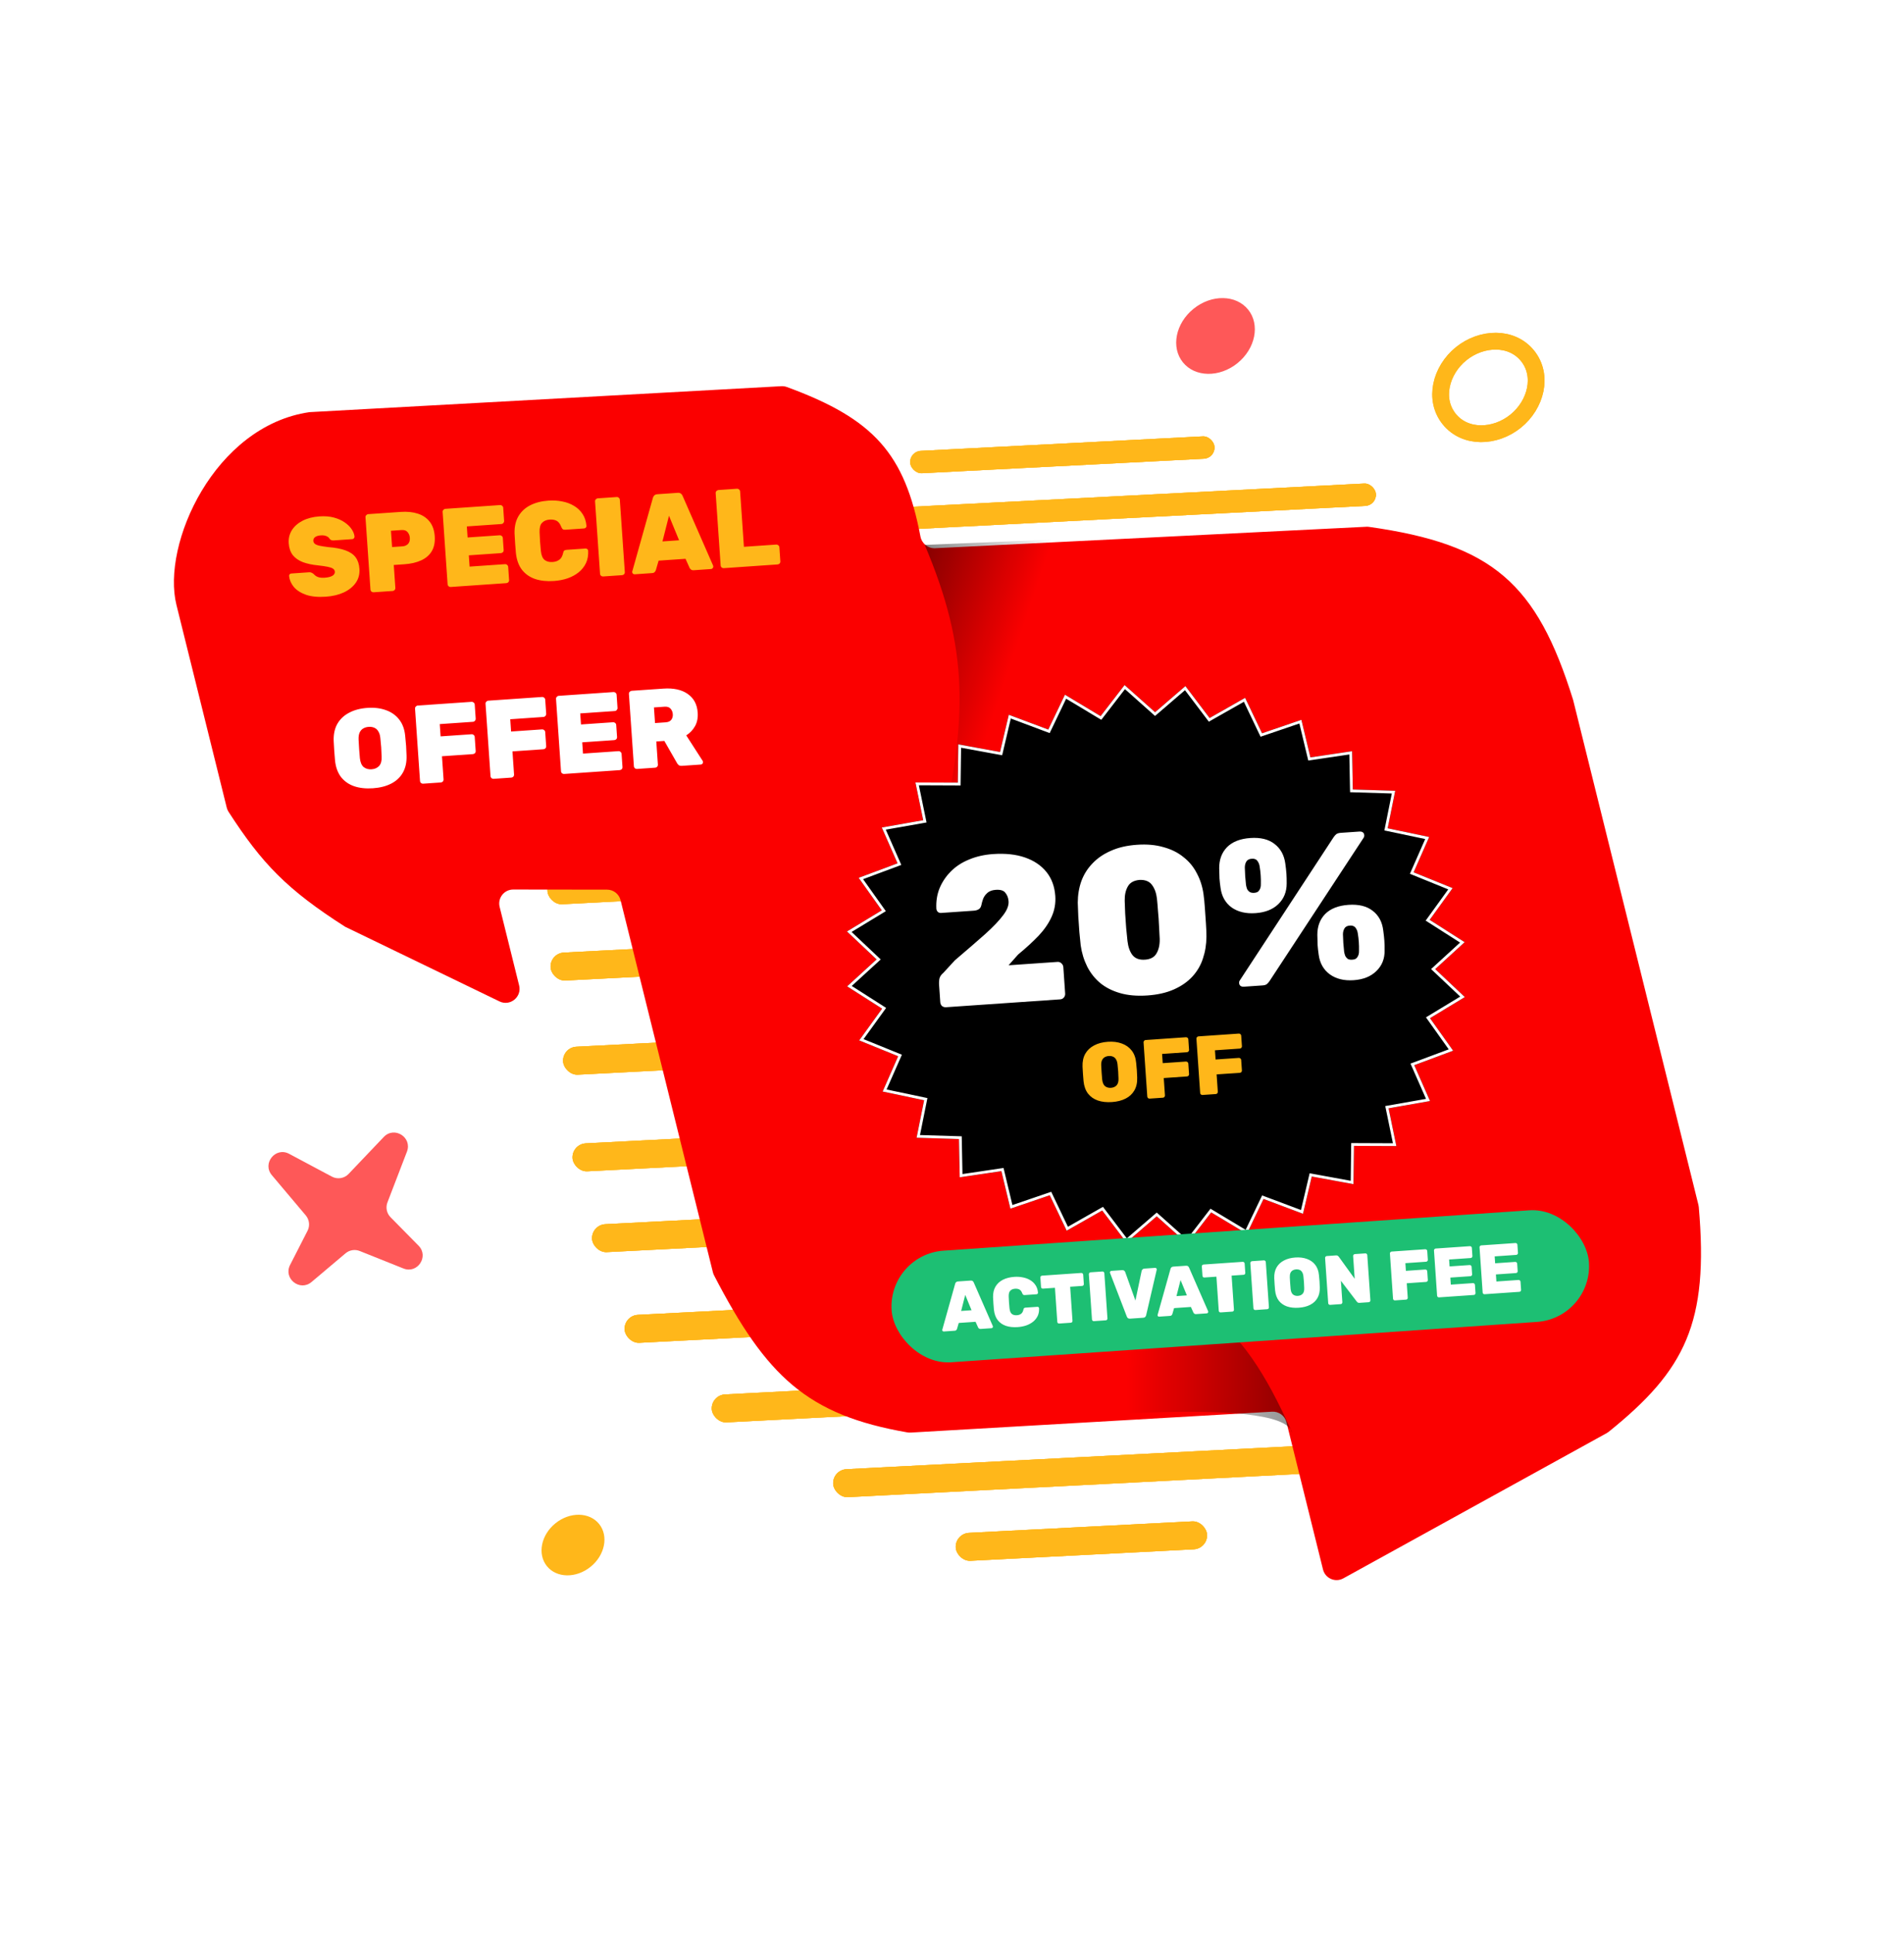 <svg width="681" height="691" viewBox="0 0 681 691" fill="none" xmlns="http://www.w3.org/2000/svg">
<rect x="325.334" y="161.4" width="109" height="8" rx="4" transform="rotate(-2.94 325.334 161.4)" fill="#FFB71A"/>
<rect x="325.334" y="161.4" width="109" height="8" rx="4" transform="rotate(-2.94 325.334 161.4)" fill="#FFB71A"/>
<rect x="325.334" y="161.4" width="109" height="8" rx="4" transform="rotate(-2.94 325.334 161.4)" fill="#FFB71A"/>
<rect x="195.547" y="313.549" width="109" height="10" rx="5" transform="rotate(-2.94 195.547 313.549)" fill="#FFB71A"/>
<rect x="195.547" y="313.549" width="109" height="10" rx="5" transform="rotate(-2.94 195.547 313.549)" fill="#FFB71A"/>
<rect x="195.547" y="313.549" width="109" height="10" rx="5" transform="rotate(-2.94 195.547 313.549)" fill="#FFB71A"/>
<rect x="201.146" y="374.481" width="109" height="10" rx="5" transform="rotate(-2.94 201.146 374.481)" fill="#FFB71A"/>
<rect x="201.146" y="374.481" width="109" height="10" rx="5" transform="rotate(-2.94 201.146 374.481)" fill="#FFB71A"/>
<rect x="201.146" y="374.481" width="109" height="10" rx="5" transform="rotate(-2.94 201.146 374.481)" fill="#FFB71A"/>
<rect x="204.518" y="409.03" width="109" height="10" rx="5" transform="rotate(-2.94 204.518 409.03)" fill="#FFB71A"/>
<rect x="204.518" y="409.03" width="109" height="10" rx="5" transform="rotate(-2.94 204.518 409.03)" fill="#FFB71A"/>
<rect x="204.518" y="409.03" width="109" height="10" rx="5" transform="rotate(-2.94 204.518 409.03)" fill="#FFB71A"/>
<rect x="211.506" y="437.929" width="109" height="10" rx="5" transform="rotate(-2.94 211.506 437.929)" fill="#FFB71A"/>
<rect x="211.506" y="437.929" width="109" height="10" rx="5" transform="rotate(-2.94 211.506 437.929)" fill="#FFB71A"/>
<rect x="211.506" y="437.929" width="109" height="10" rx="5" transform="rotate(-2.94 211.506 437.929)" fill="#FFB71A"/>
<rect x="223.15" y="470.339" width="109" height="10" rx="5" transform="rotate(-2.94 223.15 470.339)" fill="#FFB71A"/>
<rect x="223.15" y="470.339" width="109" height="10" rx="5" transform="rotate(-2.94 223.15 470.339)" fill="#FFB71A"/>
<rect x="223.15" y="470.339" width="109" height="10" rx="5" transform="rotate(-2.94 223.15 470.339)" fill="#FFB71A"/>
<rect x="254.321" y="498.789" width="109" height="10" rx="5" transform="rotate(-2.94 254.321 498.789)" fill="#FFB71A"/>
<rect x="254.321" y="498.789" width="109" height="10" rx="5" transform="rotate(-2.94 254.321 498.789)" fill="#FFB71A"/>
<rect x="254.321" y="498.789" width="109" height="10" rx="5" transform="rotate(-2.94 254.321 498.789)" fill="#FFB71A"/>
<rect x="341.584" y="548.277" width="90" height="10" rx="5" transform="rotate(-2.94 341.584 548.277)" fill="#FFB71A"/>
<rect x="341.584" y="548.277" width="90" height="10" rx="5" transform="rotate(-2.94 341.584 548.277)" fill="#FFB71A"/>
<rect x="341.584" y="548.277" width="90" height="10" rx="5" transform="rotate(-2.94 341.584 548.277)" fill="#FFB71A"/>
<rect x="297.741" y="525.522" width="180" height="10" rx="5" transform="rotate(-2.94 297.741 525.522)" fill="#FFB71A"/>
<rect x="297.741" y="525.522" width="180" height="10" rx="5" transform="rotate(-2.94 297.741 525.522)" fill="#FFB71A"/>
<rect x="297.741" y="525.522" width="180" height="10" rx="5" transform="rotate(-2.94 297.741 525.522)" fill="#FFB71A"/>
<rect x="196.675" y="340.82" width="109" height="10" rx="5" transform="rotate(-2.94 196.675 340.82)" fill="#FFB71A"/>
<rect x="196.675" y="340.82" width="109" height="10" rx="5" transform="rotate(-2.94 196.675 340.82)" fill="#FFB71A"/>
<rect x="196.675" y="340.82" width="109" height="10" rx="5" transform="rotate(-2.94 196.675 340.82)" fill="#FFB71A"/>
<rect x="317.151" y="181.649" width="175" height="8" rx="4" transform="rotate(-2.94 317.151 181.649)" fill="#FFB71A"/>
<rect x="317.151" y="181.649" width="175" height="8" rx="4" transform="rotate(-2.94 317.151 181.649)" fill="#FFB71A"/>
<rect x="317.151" y="181.649" width="175" height="8" rx="4" transform="rotate(-2.94 317.151 181.649)" fill="#FFB71A"/>
<path d="M97.234 420.142C93.686 415.933 98.551 409.917 103.409 412.506L118.709 420.663C120.691 421.72 123.134 421.325 124.682 419.699L137.265 406.482C141.035 402.522 147.515 406.62 145.554 411.723L138.578 429.878C137.874 431.709 138.306 433.784 139.684 435.181L149.707 445.349C153.509 449.206 149.319 455.512 144.29 453.501L128.673 447.258C126.958 446.572 125.006 446.887 123.594 448.078L111.426 458.337C107.254 461.854 101.267 457.097 103.751 452.238L109.994 440.029C110.911 438.236 110.663 436.069 109.365 434.529L97.234 420.142Z" fill="#FE5858"/>
<path d="M460.134 508.492L473.197 561.116C473.988 564.304 477.586 565.876 480.463 564.29L574.674 512.362C574.926 512.223 575.17 512.059 575.394 511.879C602.751 489.842 611.221 472.991 607.603 431.553C607.58 431.296 607.537 431.034 607.475 430.784L562.669 250.276C549.644 208.44 533.806 194.59 489.659 188.369C489.349 188.325 489.027 188.31 488.714 188.326L334.453 195.994C331.916 196.12 329.695 194.31 329.218 191.815C323.57 162.264 312.729 149.834 281.444 138.369C280.814 138.138 280.13 138.036 279.46 138.073L110.682 147.349C76.693 152.286 57.714 194.527 63.113 216.278L81.108 288.774C81.24 289.305 81.454 289.788 81.751 290.248C93.688 308.73 102.617 318.023 123.465 331.342L178.647 358.022C182.461 359.866 186.697 356.428 185.676 352.316L178.704 324.226C177.92 321.07 180.31 318.018 183.562 318.021L217.118 318.06C219.413 318.063 221.412 319.628 221.965 321.856L254.983 454.875C255.077 455.254 255.219 455.627 255.398 455.973C274.185 492.202 288.737 505.906 324.555 512.11C324.927 512.174 325.313 512.196 325.689 512.175L454.993 504.705C457.395 504.566 459.555 506.157 460.134 508.492Z" fill="#FB0000"/>
<path d="M336.137 300.429C346.095 256.635 346.607 232.2 330.75 194.814L471.81 188.969L336.137 300.429Z" fill="url(#paint0_linear_205_51)"/>
<path d="M461.596 510.963C461.783 511.381 461.97 511.801 462.157 512.222C462.058 511.779 461.869 511.36 461.596 510.963C444.274 472.34 424.53 451.136 378.943 468.463L350.029 475.64L358.27 508.84C358.27 508.84 452.878 498.312 461.596 510.963Z" fill="url(#paint1_linear_205_51)" fill-opacity="0.5"/>
<path d="M116.534 213.33C113.741 213.523 111.386 213.297 109.471 212.654C107.58 211.983 106.126 211.054 105.109 209.867C104.116 208.653 103.545 207.342 103.395 205.936C103.378 205.696 103.444 205.491 103.593 205.321C103.742 205.15 103.936 205.057 104.175 205.04L110.52 204.603C110.892 204.577 111.19 204.624 111.412 204.742C111.632 204.834 111.869 204.978 112.123 205.174C112.383 205.45 112.681 205.711 113.019 205.955C113.355 206.172 113.781 206.343 114.297 206.468C114.812 206.566 115.402 206.592 116.067 206.547C117.29 206.462 118.224 206.238 118.867 205.873C119.508 205.481 119.809 204.992 119.768 204.407C119.737 203.955 119.525 203.595 119.133 203.328C118.767 203.059 118.15 202.835 117.282 202.654C116.414 202.473 115.24 202.3 113.758 202.135C111.686 201.93 109.882 201.546 108.346 200.984C106.809 200.395 105.602 199.556 104.725 198.467C103.873 197.349 103.388 195.939 103.271 194.237C103.151 192.508 103.525 190.945 104.391 189.549C105.284 188.151 106.569 187.02 108.247 186.156C109.952 185.29 111.961 184.777 114.276 184.618C116.191 184.486 117.898 184.622 119.396 185.027C120.92 185.43 122.217 186.009 123.284 186.764C124.35 187.492 125.181 188.304 125.778 189.198C126.374 190.093 126.714 190.965 126.8 191.814C126.816 192.054 126.738 192.273 126.564 192.472C126.416 192.643 126.235 192.735 126.022 192.75L119.358 193.209C119.039 193.231 118.756 193.197 118.509 193.107C118.289 193.015 118.077 192.856 117.875 192.629C117.716 192.266 117.36 191.956 116.808 191.701C116.256 191.445 115.568 191.345 114.743 191.402C113.838 191.464 113.158 191.671 112.701 192.024C112.242 192.349 112.033 192.805 112.073 193.39C112.101 193.789 112.271 194.125 112.584 194.397C112.896 194.67 113.433 194.9 114.195 195.088C114.954 195.25 116.008 195.418 117.357 195.592C119.91 195.79 121.982 196.182 123.572 196.768C125.19 197.351 126.396 198.177 127.191 199.245C127.986 200.313 128.442 201.685 128.557 203.361C128.687 205.25 128.254 206.91 127.256 208.342C126.259 209.774 124.828 210.928 122.964 211.805C121.125 212.653 118.981 213.162 116.534 213.33ZM133.613 211.753C133.347 211.771 133.102 211.695 132.876 211.523C132.648 211.325 132.525 211.08 132.504 210.787L130.723 184.928C130.703 184.636 130.793 184.389 130.993 184.188C131.191 183.961 131.423 183.838 131.689 183.819L143.342 183.017C145.656 182.857 147.689 183.065 149.439 183.639C151.216 184.212 152.632 185.17 153.687 186.514C154.741 187.858 155.342 189.594 155.489 191.723C155.635 193.851 155.277 195.64 154.415 197.089C153.551 198.512 152.276 199.602 150.591 200.36C148.932 201.115 146.945 201.573 144.631 201.732L140.84 201.993L141.403 210.174C141.423 210.467 141.334 210.727 141.136 210.954C140.963 211.153 140.73 211.263 140.437 211.283L133.613 211.753ZM140.238 195.58L143.989 195.321C144.76 195.268 145.397 194.997 145.897 194.508C146.423 193.991 146.652 193.24 146.584 192.256C146.533 191.511 146.273 190.847 145.806 190.265C145.338 189.682 144.598 189.425 143.588 189.495L139.836 189.753L140.238 195.58ZM161.204 209.853C160.938 209.871 160.692 209.794 160.467 209.623C160.239 209.425 160.115 209.179 160.095 208.887L158.314 183.028C158.294 182.735 158.384 182.488 158.584 182.288C158.782 182.06 159.014 181.937 159.28 181.919L178.834 180.572C179.127 180.552 179.387 180.641 179.614 180.839C179.84 181.011 179.963 181.243 179.983 181.535L180.307 186.244C180.325 186.51 180.236 186.757 180.037 186.984C179.839 187.212 179.594 187.336 179.301 187.356L166.97 188.205L167.243 192.156L178.695 191.367C178.988 191.347 179.248 191.436 179.476 191.634C179.701 191.806 179.824 192.038 179.844 192.33L180.141 196.64C180.161 196.933 180.072 197.193 179.874 197.42C179.674 197.621 179.428 197.732 179.135 197.752L167.682 198.541L167.96 202.571L180.61 201.7C180.903 201.68 181.163 201.769 181.39 201.967C181.618 202.165 181.741 202.411 181.762 202.703L182.083 207.372C182.103 207.665 182.014 207.925 181.816 208.152C181.616 208.353 181.37 208.464 181.077 208.484L161.204 209.853ZM198.122 207.711C195.595 207.885 193.36 207.651 191.418 207.01C189.474 206.342 187.902 205.247 186.701 203.726C185.527 202.203 184.802 200.222 184.527 197.781C184.426 196.693 184.332 195.523 184.246 194.273C184.16 193.022 184.09 191.824 184.038 190.678C183.98 188.277 184.441 186.24 185.422 184.569C186.427 182.869 187.847 181.555 189.681 180.627C191.541 179.697 193.695 179.147 196.143 178.979C197.899 178.858 199.549 178.958 201.095 179.279C202.666 179.572 204.079 180.103 205.335 180.872C206.589 181.614 207.605 182.586 208.382 183.789C209.158 184.965 209.616 186.377 209.757 188.025C209.773 188.264 209.694 188.47 209.519 188.643C209.37 188.813 209.176 188.907 208.936 188.923L202.192 189.388C201.793 189.415 201.495 189.356 201.298 189.209C201.101 189.062 200.922 188.794 200.761 188.404C200.337 187.284 199.778 186.547 199.086 186.194C198.393 185.84 197.568 185.697 196.61 185.763C195.44 185.843 194.53 186.227 193.883 186.913C193.233 187.572 192.936 188.689 192.991 190.262C193.061 192.449 193.215 194.684 193.453 196.966C193.614 198.532 194.062 199.611 194.798 200.201C195.532 200.766 196.484 201.007 197.655 200.927C198.612 200.861 199.409 200.592 200.045 200.121C200.707 199.647 201.16 198.854 201.405 197.742C201.482 197.309 201.609 197.019 201.786 196.873C201.988 196.699 202.288 196.598 202.687 196.571L209.431 196.106C209.671 196.09 209.876 196.156 210.046 196.304C210.243 196.451 210.35 196.644 210.367 196.884C210.454 198.535 210.195 200.01 209.589 201.308C208.982 202.579 208.109 203.682 206.97 204.615C205.83 205.523 204.503 206.242 202.989 206.774C201.5 207.278 199.878 207.59 198.122 207.711ZM215.724 206.097C215.458 206.116 215.212 206.039 214.986 205.868C214.759 205.669 214.635 205.424 214.615 205.131L212.833 179.273C212.813 178.98 212.903 178.733 213.103 178.532C213.301 178.305 213.533 178.182 213.8 178.164L220.583 177.696C220.876 177.676 221.123 177.766 221.324 177.966C221.549 178.138 221.672 178.37 221.692 178.662L223.474 204.521C223.494 204.814 223.405 205.074 223.207 205.301C223.033 205.5 222.8 205.61 222.507 205.63L215.724 206.097ZM227.045 205.318C226.805 205.334 226.587 205.269 226.39 205.122C226.217 204.947 226.123 204.74 226.106 204.5C226.099 204.394 226.119 204.299 226.167 204.215L233.506 178.049C233.566 177.751 233.72 177.46 233.967 177.175C234.242 176.889 234.618 176.73 235.097 176.697L242.4 176.194C242.905 176.159 243.3 176.265 243.585 176.513C243.869 176.761 244.061 177.028 244.161 177.315L255.059 202.225C255.091 202.303 255.11 202.396 255.118 202.502C255.134 202.741 255.056 202.961 254.882 203.16C254.734 203.33 254.54 203.424 254.3 203.44L248.155 203.864C247.703 203.895 247.363 203.811 247.135 203.613C246.908 203.415 246.748 203.225 246.655 203.045L245.187 199.778L235.57 200.44L234.564 203.878C234.497 204.069 234.364 204.279 234.166 204.506C233.994 204.732 233.669 204.861 233.19 204.894L227.045 205.318ZM236.941 193.57L242.887 193.16L239.276 184.388L236.941 193.57ZM258.864 203.126C258.597 203.144 258.352 203.068 258.126 202.896C257.899 202.698 257.775 202.453 257.755 202.16L255.973 176.301C255.953 176.009 256.043 175.762 256.243 175.561C256.441 175.333 256.673 175.211 256.939 175.192L263.564 174.736C263.856 174.716 264.116 174.805 264.344 175.003C264.57 175.175 264.693 175.407 264.713 175.699L266.076 195.492L277.609 194.698C277.901 194.678 278.161 194.767 278.389 194.965C278.615 195.137 278.737 195.369 278.758 195.661L279.104 200.689C279.124 200.982 279.035 201.242 278.837 201.47C278.637 201.67 278.391 201.781 278.098 201.801L258.864 203.126Z" fill="#FFB71A"/>
<g filter="url(#filter0_dd_205_51)">
<path d="M423.985 237.298L432.63 248.708L445.337 241.497L451.386 254.16L465.464 249.356L468.683 262.786L483.591 260.574L483.857 274.254L499.021 274.718L496.325 288.123L511.162 291.246L505.606 303.861L519.548 309.522L511.345 320.862L523.855 328.844L513.322 338.473L523.918 348.469L511.459 356.017L519.736 367.644L505.83 372.821L511.468 385.631L496.649 388.238L499.433 401.739L484.27 401.676L484.092 415.349L469.169 412.619L466.036 425.938L451.925 420.645L445.958 433.1L433.203 425.447L424.63 436.558L413.72 426.84L402.872 436.181L394.226 424.771L381.519 431.982L375.47 419.318L361.392 424.122L358.173 410.693L343.266 412.905L342.999 399.225L327.835 398.761L330.532 385.356L315.694 382.233L321.25 369.618L307.309 363.957L315.511 352.617L303.001 344.635L313.534 335.006L302.938 325.01L315.397 317.461L307.12 305.835L321.027 300.658L315.388 287.848L330.207 285.241L327.424 271.74L342.586 271.803L342.764 258.13L357.688 260.86L360.82 247.541L374.931 252.834L380.898 240.379L393.654 248.032L402.226 236.921L413.136 246.639L423.985 237.298Z" fill="black"/>
<path d="M423.908 238.024L432.232 249.01L432.496 249.359L432.877 249.143L445.118 242.197L450.935 254.376L451.127 254.777L451.548 254.634L465.106 250.007L468.197 262.903L468.304 263.348L468.757 263.281L483.102 261.152L483.357 274.264L483.367 274.739L483.842 274.754L498.414 275.2L495.834 288.025L495.737 288.511L496.222 288.613L510.456 291.608L505.149 303.659L504.941 304.13L505.418 304.324L518.769 309.745L510.94 320.569L510.63 320.998L511.077 321.283L523.036 328.914L512.984 338.104L512.587 338.467L512.979 338.837L523.097 348.382L511.2 355.59L510.74 355.869L511.052 356.307L518.951 367.402L505.655 372.353L505.158 372.537L505.372 373.023L510.754 385.249L496.562 387.746L496.055 387.835L496.159 388.339L498.818 401.236L484.272 401.176L483.776 401.174L483.77 401.67L483.6 414.751L469.259 412.127L468.791 412.041L468.682 412.504L465.679 425.271L452.101 420.177L451.672 420.016L451.474 420.429L445.744 432.389L433.46 425.019L433.078 424.79L432.807 425.142L424.562 435.828L414.053 426.467L413.726 426.176L413.394 426.461L402.949 435.455L394.625 424.469L394.36 424.12L393.979 424.336L381.739 431.282L375.921 419.103L375.73 418.702L375.309 418.845L361.751 423.472L358.659 410.576L358.552 410.131L358.099 410.198L343.754 412.327L343.499 399.215L343.49 398.739L343.014 398.725L328.442 398.279L331.022 385.454L331.12 384.968L330.635 384.866L316.4 381.871L321.708 369.82L321.915 369.348L321.438 369.155L308.087 363.734L315.916 352.91L316.227 352.481L315.78 352.196L303.82 344.565L313.872 335.375L314.269 335.012L313.878 334.642L303.759 325.097L315.656 317.889L316.117 317.61L315.804 317.172L307.906 306.076L321.201 301.126L321.698 300.941L321.484 300.456L316.103 288.23L330.294 285.733L330.801 285.644L330.697 285.14L328.038 272.243L342.584 272.303L343.08 272.305L343.086 271.809L343.257 258.728L357.598 261.352L358.065 261.438L358.174 260.975L361.177 248.208L374.755 253.302L375.184 253.463L375.382 253.05L381.112 241.09L393.396 248.46L393.778 248.689L394.05 248.337L402.294 237.651L412.804 247.012L413.131 247.303L413.463 247.017L423.908 238.024Z" stroke="white"/>
</g>
<path d="M397.716 394.003C395.801 394.135 394.114 393.95 392.656 393.449C391.218 392.947 390.049 392.125 389.148 390.984C388.266 389.822 387.734 388.345 387.55 386.554C387.472 385.717 387.403 384.86 387.343 383.982C387.281 383.084 387.23 382.195 387.189 381.316C387.127 379.536 387.453 378.01 388.167 376.738C388.901 375.465 389.955 374.47 391.33 373.754C392.702 373.018 394.336 372.584 396.232 372.454C398.107 372.325 399.775 372.53 401.236 373.071C402.695 373.592 403.876 374.433 404.778 375.594C405.68 376.755 406.212 378.222 406.374 379.995C406.474 380.87 406.555 381.756 406.617 382.654C406.678 383.532 406.717 384.392 406.735 385.232C406.799 387.032 406.463 388.569 405.729 389.842C405.013 391.094 403.968 392.069 402.592 392.765C401.237 393.459 399.612 393.872 397.716 394.003ZM397.366 388.915C398.204 388.857 398.875 388.56 399.379 388.024C399.882 387.468 400.105 386.631 400.048 385.512C400.029 384.652 399.992 383.822 399.937 383.024C399.881 382.206 399.804 381.379 399.706 380.544C399.635 379.807 399.454 379.208 399.161 378.747C398.889 378.285 398.525 377.959 398.071 377.77C397.637 377.579 397.141 377.503 396.582 377.542C396.024 377.58 395.532 377.724 395.108 377.974C394.685 378.224 394.359 378.597 394.133 379.094C393.927 379.589 393.839 380.207 393.87 380.946C393.908 381.786 393.955 382.614 394.011 383.432C394.066 384.23 394.133 385.058 394.212 385.914C394.329 387.029 394.665 387.828 395.219 388.311C395.792 388.773 396.508 388.974 397.366 388.915ZM411.18 392.775C410.981 392.788 410.796 392.731 410.627 392.602C410.457 392.454 410.364 392.27 410.349 392.05L409.013 372.656C408.998 372.437 409.065 372.251 409.215 372.101C409.364 371.93 409.538 371.838 409.737 371.824L424.163 370.831C424.383 370.815 424.578 370.882 424.748 371.031C424.918 371.16 425.01 371.334 425.025 371.553L425.287 375.354C425.3 375.554 425.233 375.739 425.084 375.909C424.936 376.08 424.752 376.173 424.532 376.188L415.643 376.8L415.87 380.092L424.16 379.521C424.38 379.506 424.575 379.573 424.745 379.722C424.915 379.85 425.007 380.024 425.022 380.244L425.282 384.015C425.297 384.234 425.23 384.429 425.081 384.6C424.931 384.751 424.747 384.834 424.527 384.849L416.237 385.42L416.664 391.615C416.679 391.835 416.612 392.03 416.463 392.2C416.333 392.35 416.159 392.432 415.939 392.447L411.18 392.775ZM430.091 391.472C429.891 391.486 429.707 391.428 429.537 391.3C429.367 391.151 429.274 390.967 429.259 390.748L427.923 371.353C427.908 371.134 427.975 370.949 428.125 370.798C428.274 370.628 428.448 370.535 428.648 370.522L443.073 369.528C443.293 369.513 443.488 369.58 443.659 369.728C443.828 369.857 443.92 370.031 443.935 370.251L444.197 374.052C444.211 374.251 444.143 374.436 443.995 374.607C443.846 374.777 443.662 374.87 443.442 374.885L434.553 375.498L434.78 378.79L443.071 378.219C443.29 378.204 443.485 378.27 443.656 378.419C443.825 378.548 443.917 378.722 443.932 378.941L444.192 382.712C444.207 382.932 444.14 383.127 443.992 383.298C443.842 383.448 443.657 383.531 443.438 383.546L435.147 384.117L435.574 390.313C435.589 390.532 435.522 390.727 435.374 390.898C435.244 391.047 435.069 391.129 434.849 391.144L430.091 391.472Z" fill="#FFB71A"/>
<path d="M338.382 360.1C337.834 360.138 337.348 359.996 336.925 359.674C336.548 359.299 336.341 358.837 336.303 358.288L335.855 351.779C335.831 351.43 335.866 350.851 335.961 350.042C336.105 349.231 336.604 348.47 337.457 347.759L341.513 343.345C345.869 339.637 349.487 336.506 352.369 333.952C355.247 331.348 357.374 329.122 358.75 327.273C360.176 325.42 360.837 323.746 360.734 322.249C360.652 321.052 360.282 320.05 359.625 319.244C359.015 318.383 357.861 318.012 356.165 318.129C354.918 318.215 353.94 318.558 353.229 319.158C352.519 319.758 351.991 320.471 351.647 321.297C351.353 322.119 351.132 322.911 350.984 323.673C350.829 324.335 350.511 324.808 350.029 325.092C349.548 325.376 348.983 325.54 348.334 325.584L336.662 326.388C336.163 326.423 335.754 326.301 335.434 326.022C335.11 325.693 334.933 325.305 334.902 324.856C334.77 322.208 335.154 319.776 336.054 317.559C337 315.289 338.364 313.265 340.146 311.489C341.928 309.712 344.087 308.31 346.623 307.284C349.204 306.204 352.067 305.556 355.209 305.339C359.599 305.037 363.411 305.451 366.647 306.581C369.882 307.711 372.432 309.44 374.296 311.768C376.16 314.095 377.209 316.955 377.443 320.347C377.622 322.941 377.19 325.401 376.147 327.728C375.105 330.055 373.556 332.317 371.502 334.513C369.445 336.66 366.994 338.909 364.149 341.26L360.73 345.104L378.238 343.898C378.787 343.86 379.25 344.029 379.626 344.404C380.053 344.775 380.285 345.235 380.323 345.784L380.972 355.212C381.01 355.76 380.843 356.248 380.471 356.675C380.146 357.048 379.709 357.253 379.161 357.291L338.382 360.1ZM410.395 355.891C406.704 356.146 403.452 355.868 400.64 355.06C397.828 354.251 395.439 353.037 393.473 351.419C391.557 349.797 390.019 347.848 388.86 345.572C387.698 343.246 386.922 340.719 386.534 337.989C386.391 336.645 386.231 335.053 386.054 333.21C385.927 331.365 385.8 329.519 385.673 327.674C385.592 325.775 385.529 324.125 385.482 322.725C385.493 319.968 385.918 317.407 386.757 315.044C387.644 312.628 388.976 310.506 390.755 308.679C392.53 306.803 394.732 305.298 397.36 304.165C399.985 302.982 403.093 302.266 406.685 302.019C410.226 301.775 413.378 302.059 416.14 302.871C418.949 303.63 421.337 304.819 423.302 306.438C425.315 308.003 426.901 309.924 428.06 312.199C429.265 314.422 430.062 316.898 430.451 319.628C430.647 321.017 430.81 322.66 430.941 324.556C431.068 326.401 431.195 328.247 431.322 330.092C431.449 331.938 431.509 333.538 431.502 334.891C431.492 337.649 431.07 340.259 430.237 342.722C429.451 345.132 428.195 347.273 426.47 349.146C424.744 351.019 422.544 352.549 419.869 353.735C417.195 354.922 414.037 355.641 410.395 355.891ZM409.514 343.097C411.509 342.959 412.886 342.213 413.645 340.858C414.453 339.499 414.835 337.768 414.791 335.667C414.741 334.217 414.658 332.644 414.541 330.948C414.474 329.248 414.357 327.552 414.191 325.86C414.07 324.114 413.939 322.569 413.796 321.226C413.559 319.237 412.972 317.624 412.034 316.385C411.094 315.097 409.599 314.498 407.55 314.589C405.509 314.78 404.11 315.578 403.355 316.983C402.596 318.339 402.236 320.017 402.273 322.019C402.316 323.37 402.373 324.919 402.443 326.669C402.56 328.365 402.677 330.061 402.794 331.757C402.961 333.449 403.119 335.017 403.268 336.46C403.512 338.548 404.103 340.212 405.04 341.45C406.027 342.685 407.519 343.234 409.514 343.097ZM445.003 352.756C443.856 352.835 443.248 352.376 443.179 351.378C443.158 351.079 443.239 350.797 443.422 350.534L476.959 299.359C477.278 298.886 477.603 298.513 477.935 298.239C478.317 297.962 478.857 297.8 479.555 297.752L486.139 297.298C487.287 297.219 487.895 297.678 487.963 298.676C487.984 298.975 487.903 299.257 487.721 299.52L454.108 350.7C453.79 351.173 453.465 351.547 453.133 351.82C452.801 352.093 452.286 352.254 451.587 352.302L445.003 352.756ZM484.161 350.435C480.719 350.672 477.864 349.966 475.595 348.318C473.377 346.667 472.064 344.351 471.659 341.372C471.47 340.082 471.341 338.938 471.272 337.941C471.25 336.89 471.215 335.664 471.169 334.264C471.159 331.208 472.09 328.713 473.961 326.78C475.883 324.843 478.664 323.749 482.306 323.498C485.947 323.248 488.827 323.951 490.946 325.61C493.115 327.265 494.379 329.608 494.738 332.641C494.934 334.031 495.068 335.249 495.14 336.297C495.209 337.294 495.238 338.445 495.228 339.749C495.284 342.752 494.302 345.225 492.281 347.169C490.309 349.109 487.603 350.198 484.161 350.435ZM483.656 343.102C484.304 343.057 484.795 342.898 485.127 342.625C485.455 342.301 485.704 341.908 485.872 341.446C486.038 340.933 486.103 340.428 486.069 339.929C486.096 338.874 486.074 337.823 486.002 336.776C485.93 335.728 485.809 334.709 485.641 333.718C485.536 332.924 485.263 332.241 484.823 331.67C484.383 331.099 483.714 330.844 482.816 330.906C481.868 330.971 481.215 331.317 480.858 331.943C480.5 332.569 480.323 333.283 480.328 334.084C480.347 335.085 480.393 336.11 480.465 337.157C480.537 338.205 480.634 339.251 480.756 340.295C480.84 340.79 480.975 341.282 481.159 341.77C481.389 342.206 481.689 342.561 482.059 342.836C482.475 343.058 483.007 343.147 483.656 343.102ZM449.056 326.465C445.614 326.702 442.761 326.022 440.495 324.424C438.277 322.772 436.965 320.457 436.559 317.478C436.37 316.188 436.241 315.044 436.172 314.046C436.15 312.995 436.116 311.77 436.069 310.37C436.059 307.313 436.99 304.818 438.862 302.885C440.783 300.948 443.564 299.855 447.206 299.604C450.847 299.353 453.727 300.057 455.846 301.715C458.015 303.37 459.304 305.712 459.713 308.741C459.909 310.131 460.043 311.35 460.115 312.397C460.184 313.395 460.213 314.545 460.203 315.849C460.209 318.856 459.202 321.331 457.181 323.274C455.206 325.165 452.498 326.228 449.056 326.465ZM448.556 319.207C449.205 319.163 449.695 319.004 450.027 318.73C450.355 318.407 450.604 318.014 450.772 317.551C450.938 317.039 451.003 316.533 450.969 316.034C450.996 314.98 450.974 313.929 450.902 312.881C450.83 311.834 450.709 310.815 450.541 309.824C450.436 309.029 450.164 308.346 449.723 307.775C449.333 307.201 448.664 306.946 447.716 307.011C446.768 307.077 446.115 307.422 445.758 308.048C445.4 308.674 445.223 309.388 445.229 310.19C445.247 311.191 445.293 312.215 445.365 313.263C445.437 314.31 445.534 315.356 445.656 316.4C445.741 316.895 445.875 317.387 446.059 317.876C446.289 318.311 446.614 318.665 447.034 318.936C447.45 319.158 447.957 319.249 448.556 319.207Z" fill="white"/>
<path d="M133.383 281.815C130.829 281.991 128.58 281.745 126.637 281.077C124.719 280.407 123.16 279.311 121.96 277.79C120.784 276.241 120.074 274.272 119.829 271.883C119.725 270.767 119.633 269.624 119.552 268.454C119.47 267.257 119.402 266.072 119.348 264.899C119.264 262.526 119.699 260.491 120.651 258.795C121.63 257.097 123.036 255.771 124.868 254.816C126.698 253.835 128.877 253.257 131.404 253.083C133.905 252.911 136.129 253.185 138.077 253.906C140.022 254.601 141.596 255.722 142.799 257.27C144.001 258.818 144.711 260.773 144.927 263.137C145.061 264.304 145.169 265.486 145.252 266.684C145.332 267.854 145.384 269 145.408 270.121C145.493 272.521 145.046 274.57 144.067 276.268C143.113 277.937 141.719 279.236 139.885 280.164C138.078 281.091 135.911 281.641 133.383 281.815ZM132.916 275.031C134.033 274.954 134.928 274.558 135.601 273.844C136.271 273.102 136.569 271.986 136.493 270.494C136.467 269.347 136.418 268.241 136.344 267.177C136.269 266.086 136.167 264.984 136.036 263.87C135.942 262.888 135.7 262.089 135.31 261.474C134.947 260.858 134.463 260.423 133.857 260.171C133.278 259.917 132.616 259.816 131.872 259.867C131.127 259.918 130.472 260.11 129.907 260.443C129.341 260.776 128.908 261.274 128.606 261.936C128.331 262.597 128.214 263.42 128.255 264.406C128.305 265.525 128.368 266.63 128.443 267.721C128.516 268.785 128.606 269.888 128.711 271.03C128.867 272.517 129.315 273.582 130.054 274.226C130.818 274.841 131.772 275.11 132.916 275.031ZM151.336 280.177C151.07 280.196 150.824 280.119 150.598 279.948C150.371 279.749 150.247 279.504 150.227 279.211L148.446 253.353C148.425 253.06 148.515 252.813 148.715 252.612C148.914 252.385 149.146 252.262 149.412 252.244L168.646 250.919C168.939 250.899 169.199 250.988 169.426 251.186C169.652 251.357 169.775 251.589 169.795 251.882L170.144 256.95C170.162 257.216 170.072 257.463 169.874 257.69C169.676 257.918 169.431 258.042 169.138 258.062L157.286 258.878L157.589 263.268L168.642 262.506C168.935 262.486 169.195 262.575 169.423 262.773C169.648 262.945 169.771 263.177 169.791 263.47L170.138 268.498C170.158 268.79 170.069 269.05 169.871 269.278C169.671 269.479 169.424 269.589 169.132 269.61L158.078 270.371L158.647 278.631C158.667 278.924 158.578 279.184 158.38 279.412C158.206 279.611 157.973 279.72 157.681 279.74L151.336 280.177ZM176.549 278.441C176.283 278.459 176.038 278.382 175.812 278.211C175.584 278.013 175.461 277.767 175.44 277.475L173.659 251.616C173.639 251.323 173.729 251.076 173.929 250.876C174.127 250.648 174.359 250.525 174.625 250.507L193.86 249.182C194.152 249.162 194.413 249.251 194.64 249.449C194.866 249.621 194.989 249.853 195.009 250.145L195.358 255.213C195.376 255.479 195.286 255.726 195.088 255.954C194.89 256.181 194.644 256.305 194.352 256.325L182.5 257.141L182.802 261.531L193.856 260.77C194.149 260.75 194.409 260.839 194.636 261.037C194.862 261.208 194.985 261.44 195.005 261.733L195.351 266.761C195.371 267.054 195.282 267.314 195.084 267.541C194.884 267.742 194.638 267.853 194.345 267.873L183.292 268.634L183.86 276.895C183.881 277.187 183.792 277.447 183.593 277.675C183.42 277.874 183.187 277.983 182.894 278.004L176.549 278.441ZM201.763 276.704C201.497 276.722 201.251 276.646 201.026 276.474C200.798 276.276 200.674 276.031 200.654 275.738L198.873 249.879C198.853 249.587 198.943 249.34 199.143 249.139C199.341 248.911 199.573 248.788 199.839 248.77L219.393 247.423C219.685 247.403 219.945 247.492 220.173 247.69C220.399 247.862 220.522 248.094 220.542 248.387L220.866 253.096C220.884 253.362 220.794 253.608 220.596 253.836C220.398 254.063 220.153 254.187 219.86 254.207L207.529 255.057L207.801 259.007L219.254 258.218C219.547 258.198 219.807 258.287 220.034 258.485C220.26 258.657 220.383 258.889 220.403 259.182L220.7 263.491C220.72 263.784 220.631 264.044 220.433 264.272C220.233 264.473 219.987 264.583 219.694 264.603L208.241 265.392L208.519 269.423L221.169 268.551C221.461 268.531 221.721 268.62 221.949 268.818C222.176 269.016 222.3 269.262 222.32 269.554L222.642 274.223C222.662 274.516 222.573 274.776 222.375 275.004C222.175 275.204 221.929 275.315 221.636 275.335L201.763 276.704ZM227.834 274.908C227.568 274.927 227.322 274.85 227.097 274.678C226.869 274.48 226.745 274.235 226.725 273.942L224.944 248.083C224.924 247.791 225.014 247.544 225.214 247.343C225.412 247.116 225.644 246.993 225.91 246.974L237.283 246.191C240.901 245.942 243.791 246.571 245.953 248.08C248.142 249.586 249.338 251.816 249.542 254.769C249.67 256.631 249.353 258.243 248.592 259.606C247.83 260.968 246.783 262.069 245.451 262.909L251.288 271.97C251.378 272.124 251.428 272.267 251.438 272.4C251.454 272.64 251.389 272.858 251.242 273.055C251.094 273.226 250.9 273.32 250.66 273.336L243.916 273.801C243.411 273.835 243.017 273.742 242.734 273.521C242.45 273.273 242.26 273.046 242.166 272.839L237.609 264.893L234.736 265.091L235.305 273.351C235.325 273.644 235.236 273.904 235.038 274.131C234.864 274.33 234.631 274.44 234.339 274.46L227.834 274.908ZM234.282 258.506L238.073 258.245C239.004 258.181 239.679 257.881 240.096 257.344C240.512 256.781 240.693 256.114 240.64 255.342C240.585 254.544 240.312 253.881 239.821 253.354C239.357 252.824 238.646 252.593 237.689 252.658L233.898 252.92L234.282 258.506Z" fill="white"/>
<ellipse cx="204.944" cy="552.381" rx="10" ry="12" transform="rotate(51.06 204.944 552.381)" fill="#FFB71A"/>
<rect x="317.528" y="448.503" width="250" height="40" rx="20" transform="rotate(-3.94 317.528 448.503)" fill="#1DBF73"/>
<path d="M337.589 476.027C337.439 476.037 337.303 475.997 337.18 475.905C337.072 475.796 337.013 475.666 337.003 475.516C336.998 475.45 337.011 475.39 337.04 475.338L341.628 458.984C341.665 458.798 341.761 458.616 341.916 458.438C342.087 458.259 342.322 458.16 342.622 458.139L347.186 457.825C347.502 457.803 347.749 457.869 347.926 458.024C348.104 458.179 348.224 458.346 348.287 458.526L355.098 474.094C355.118 474.143 355.13 474.201 355.135 474.267C355.145 474.417 355.096 474.554 354.988 474.678C354.895 474.785 354.773 474.844 354.624 474.854L350.783 475.118C350.5 475.138 350.288 475.086 350.146 474.962C350.003 474.838 349.903 474.72 349.845 474.607L348.928 472.565L342.917 472.979L342.288 475.127C342.246 475.247 342.164 475.378 342.04 475.52C341.933 475.661 341.729 475.742 341.43 475.763L337.589 476.027ZM343.774 468.685L347.49 468.429L345.233 462.946L343.774 468.685ZM363.987 474.46C362.407 474.568 361.011 474.422 359.797 474.021C358.582 473.604 357.599 472.92 356.849 471.969C356.115 471.017 355.662 469.779 355.49 468.254C355.427 467.573 355.368 466.842 355.314 466.061C355.26 465.279 355.217 464.53 355.185 463.814C355.148 462.313 355.436 461.04 356.049 459.996C356.678 458.933 357.565 458.112 358.711 457.532C359.874 456.951 361.22 456.607 362.75 456.502C363.847 456.426 364.879 456.489 365.845 456.69C366.827 456.873 367.71 457.205 368.495 457.685C369.279 458.149 369.914 458.757 370.4 459.509C370.885 460.244 371.171 461.126 371.259 462.156C371.269 462.305 371.219 462.434 371.11 462.542C371.017 462.649 370.896 462.707 370.746 462.717L366.531 463.008C366.282 463.025 366.095 462.988 365.972 462.896C365.849 462.804 365.737 462.636 365.637 462.393C365.371 461.693 365.022 461.232 364.589 461.011C364.156 460.791 363.641 460.701 363.042 460.742C362.31 460.792 361.742 461.032 361.337 461.461C360.931 461.873 360.746 462.571 360.78 463.554C360.824 464.921 360.92 466.318 361.069 467.744C361.169 468.723 361.45 469.397 361.91 469.766C362.368 470.119 362.963 470.27 363.695 470.22C364.293 470.178 364.791 470.01 365.189 469.716C365.603 469.42 365.886 468.924 366.039 468.229C366.087 467.958 366.166 467.777 366.277 467.686C366.403 467.577 366.591 467.514 366.84 467.497L371.055 467.207C371.205 467.196 371.333 467.238 371.44 467.331C371.563 467.422 371.63 467.543 371.64 467.693C371.694 468.725 371.532 469.646 371.154 470.458C370.774 471.252 370.229 471.941 369.517 472.525C368.804 473.092 367.975 473.542 367.029 473.874C366.098 474.189 365.084 474.384 363.987 474.46ZM378.854 473.185C378.671 473.198 378.509 473.15 378.368 473.043C378.242 472.918 378.173 472.764 378.161 472.581L377.322 460.41L373.033 460.705C372.85 460.718 372.688 460.671 372.547 460.563C372.421 460.438 372.352 460.285 372.339 460.102L372.109 456.76C372.097 456.577 372.144 456.423 372.253 456.299C372.377 456.156 372.53 456.079 372.713 456.066L386.73 455.101C386.913 455.088 387.067 455.145 387.192 455.27C387.333 455.377 387.41 455.522 387.423 455.705L387.653 459.047C387.666 459.23 387.61 459.392 387.486 459.534C387.378 459.659 387.232 459.727 387.049 459.74L382.759 460.035L383.598 472.207C383.61 472.39 383.555 472.552 383.431 472.694C383.323 472.819 383.177 472.887 382.994 472.9L378.854 473.185ZM391.258 472.331C391.092 472.342 390.938 472.294 390.797 472.187C390.655 472.063 390.577 471.91 390.565 471.727L389.452 455.565C389.439 455.382 389.495 455.228 389.62 455.102C389.744 454.96 389.889 454.883 390.055 454.872L394.295 454.58C394.478 454.567 394.633 454.623 394.758 454.748C394.899 454.856 394.976 455.001 394.989 455.184L396.102 471.345C396.114 471.528 396.059 471.691 395.935 471.833C395.827 471.957 395.681 472.026 395.498 472.038L391.258 472.331ZM404.145 471.443C403.846 471.463 403.599 471.397 403.405 471.243C403.227 471.088 403.107 470.921 403.044 470.742L397.031 455.118C397.01 455.053 396.998 454.995 396.995 454.945C396.984 454.796 397.025 454.667 397.118 454.561C397.227 454.436 397.356 454.369 397.505 454.359L401.371 454.092C401.671 454.072 401.909 454.139 402.087 454.294C402.265 454.449 402.384 454.607 402.445 454.77L406.105 464.968L408.331 454.365C408.37 454.195 408.466 454.021 408.621 453.844C408.776 453.666 409.003 453.567 409.302 453.546L413.168 453.28C413.318 453.27 413.447 453.319 413.554 453.429C413.661 453.522 413.72 453.643 413.73 453.793C413.733 453.842 413.729 453.901 413.717 453.969L409.928 470.268C409.891 470.454 409.786 470.637 409.615 470.816C409.46 470.993 409.225 471.093 408.909 471.115L404.145 471.443ZM414.604 470.722C414.454 470.733 414.318 470.692 414.195 470.6C414.087 470.491 414.028 470.361 414.017 470.212C414.013 470.145 414.025 470.086 414.055 470.034L418.642 453.68C418.68 453.493 418.776 453.311 418.93 453.134C419.102 452.955 419.337 452.855 419.637 452.834L424.201 452.52C424.517 452.498 424.764 452.565 424.941 452.72C425.119 452.874 425.239 453.042 425.302 453.221L432.112 468.79C432.133 468.839 432.145 468.896 432.149 468.963C432.16 469.112 432.111 469.249 432.002 469.374C431.909 469.48 431.788 469.539 431.639 469.549L427.798 469.814C427.515 469.833 427.303 469.781 427.16 469.657C427.018 469.533 426.918 469.415 426.86 469.302L425.943 467.26L419.932 467.674L419.303 469.822C419.261 469.942 419.178 470.073 419.055 470.215C418.947 470.356 418.744 470.437 418.445 470.458L414.604 470.722ZM420.789 463.38L424.505 463.124L422.248 457.641L420.789 463.38ZM436.603 469.207C436.42 469.22 436.258 469.173 436.117 469.065C435.991 468.94 435.922 468.786 435.91 468.603L435.071 456.432L430.781 456.728C430.599 456.74 430.437 456.693 430.296 456.586C430.17 456.461 430.101 456.307 430.088 456.124L429.858 452.782C429.846 452.599 429.893 452.445 430.002 452.321C430.126 452.179 430.279 452.101 430.462 452.089L444.479 451.123C444.662 451.111 444.816 451.167 444.941 451.292C445.082 451.399 445.159 451.544 445.172 451.727L445.402 455.069C445.415 455.252 445.359 455.415 445.235 455.557C445.127 455.681 444.981 455.75 444.798 455.762L440.508 456.058L441.347 468.229C441.359 468.412 441.304 468.574 441.18 468.717C441.071 468.841 440.926 468.909 440.743 468.922L436.603 469.207ZM449.007 468.353C448.841 468.364 448.687 468.316 448.546 468.209C448.404 468.085 448.326 467.932 448.314 467.749L447.201 451.587C447.188 451.404 447.244 451.25 447.369 451.125C447.493 450.982 447.638 450.906 447.804 450.894L452.044 450.602C452.227 450.59 452.381 450.646 452.507 450.771C452.648 450.878 452.725 451.023 452.737 451.206L453.851 467.368C453.863 467.551 453.808 467.713 453.684 467.855C453.575 467.98 453.43 468.048 453.247 468.061L449.007 468.353ZM464.53 467.534C462.934 467.644 461.528 467.49 460.313 467.073C459.115 466.654 458.141 465.97 457.39 465.019C456.655 464.05 456.211 462.82 456.058 461.327C455.994 460.629 455.936 459.915 455.886 459.183C455.834 458.435 455.792 457.695 455.758 456.962C455.706 455.479 455.977 454.207 456.573 453.147C457.184 452.086 458.063 451.257 459.208 450.66C460.352 450.047 461.713 449.686 463.293 449.577C464.856 449.469 466.246 449.641 467.463 450.091C468.679 450.526 469.663 451.226 470.415 452.194C471.166 453.161 471.61 454.383 471.745 455.861C471.829 456.59 471.896 457.329 471.948 458.077C471.998 458.809 472.031 459.525 472.045 460.225C472.099 461.725 471.819 463.006 471.208 464.067C470.611 465.111 469.74 465.922 468.594 466.503C467.464 467.082 466.11 467.425 464.53 467.534ZM464.238 463.294C464.936 463.246 465.496 462.999 465.916 462.552C466.335 462.089 466.521 461.391 466.473 460.459C466.457 459.742 466.426 459.051 466.381 458.385C466.334 457.704 466.27 457.015 466.188 456.319C466.129 455.705 465.978 455.206 465.734 454.821C465.507 454.436 465.205 454.165 464.826 454.007C464.464 453.848 464.051 453.785 463.585 453.817C463.12 453.849 462.71 453.969 462.357 454.177C462.004 454.385 461.733 454.696 461.544 455.11C461.372 455.523 461.299 456.037 461.325 456.654C461.356 457.353 461.395 458.044 461.442 458.726C461.488 459.391 461.544 460.08 461.61 460.794C461.707 461.723 461.987 462.388 462.449 462.791C462.927 463.176 463.523 463.344 464.238 463.294ZM475.75 466.511C475.584 466.522 475.43 466.474 475.289 466.367C475.147 466.243 475.07 466.09 475.057 465.907L473.944 449.745C473.931 449.562 473.987 449.408 474.112 449.283C474.236 449.14 474.381 449.064 474.548 449.052L477.865 448.824C478.164 448.803 478.385 448.863 478.529 449.003C478.671 449.127 478.769 449.221 478.824 449.284L484.53 457.185L483.97 449.055C483.958 448.872 484.014 448.718 484.139 448.592C484.263 448.45 484.408 448.373 484.574 448.362L488.34 448.102C488.523 448.09 488.677 448.146 488.803 448.271C488.944 448.378 489.021 448.523 489.033 448.706L490.146 464.868C490.159 465.051 490.103 465.213 489.979 465.355C489.871 465.48 489.725 465.548 489.543 465.561L486.25 465.788C485.934 465.809 485.705 465.758 485.563 465.634C485.42 465.494 485.321 465.392 485.267 465.329L479.593 457.901L480.12 465.558C480.133 465.741 480.077 465.904 479.953 466.046C479.845 466.17 479.699 466.239 479.516 466.251L475.75 466.511ZM498.937 464.914C498.771 464.925 498.618 464.877 498.477 464.77C498.334 464.646 498.257 464.493 498.244 464.31L497.131 448.148C497.119 447.965 497.175 447.811 497.3 447.685C497.424 447.543 497.569 447.466 497.735 447.455L509.756 446.627C509.939 446.614 510.102 446.67 510.244 446.794C510.385 446.901 510.462 447.046 510.475 447.229L510.693 450.397C510.704 450.563 510.648 450.717 510.524 450.859C510.4 451.001 510.247 451.079 510.064 451.091L502.657 451.602L502.845 454.345L509.754 453.869C509.937 453.857 510.1 453.912 510.242 454.036C510.383 454.143 510.46 454.288 510.472 454.471L510.689 457.614C510.701 457.797 510.646 457.959 510.522 458.102C510.397 458.227 510.243 458.296 510.06 458.309L503.151 458.785L503.507 463.947C503.519 464.13 503.464 464.293 503.34 464.435C503.232 464.559 503.086 464.628 502.903 464.641L498.937 464.914ZM514.696 463.828C514.53 463.84 514.376 463.792 514.235 463.685C514.093 463.561 514.016 463.407 514.003 463.224L512.89 447.063C512.877 446.88 512.933 446.726 513.058 446.6C513.182 446.458 513.327 446.381 513.494 446.37L525.715 445.528C525.897 445.515 526.06 445.571 526.202 445.695C526.343 445.802 526.42 445.947 526.433 446.13L526.635 449.073C526.647 449.239 526.591 449.393 526.467 449.536C526.343 449.678 526.189 449.755 526.007 449.768L518.3 450.299L518.47 452.768L525.628 452.275C525.811 452.262 525.973 452.318 526.116 452.442C526.257 452.549 526.333 452.694 526.346 452.877L526.532 455.57C526.544 455.753 526.489 455.916 526.365 456.058C526.24 456.184 526.086 456.253 525.903 456.265L518.745 456.758L518.918 459.277L526.825 458.733C527.007 458.72 527.17 458.776 527.312 458.9C527.454 459.023 527.532 459.177 527.544 459.36L527.745 462.278C527.758 462.461 527.702 462.623 527.578 462.765C527.453 462.891 527.3 462.96 527.117 462.973L514.696 463.828ZM530.99 462.706C530.824 462.717 530.671 462.669 530.529 462.562C530.387 462.438 530.31 462.285 530.297 462.102L529.184 445.94C529.172 445.757 529.228 445.603 529.353 445.478C529.477 445.336 529.622 445.259 529.788 445.247L542.009 444.405C542.192 444.393 542.354 444.449 542.497 444.572C542.638 444.68 542.714 444.825 542.727 445.008L542.93 447.951C542.941 448.117 542.885 448.271 542.761 448.413C542.637 448.555 542.484 448.633 542.301 448.645L534.594 449.176L534.764 451.645L541.922 451.152C542.105 451.14 542.268 451.195 542.41 451.319C542.551 451.426 542.628 451.572 542.64 451.754L542.826 454.448C542.839 454.631 542.783 454.794 542.659 454.936C542.534 455.061 542.38 455.13 542.197 455.143L535.039 455.636L535.213 458.155L543.119 457.61C543.302 457.598 543.464 457.653 543.607 457.777C543.749 457.901 543.826 458.055 543.839 458.237L544.04 461.156C544.052 461.338 543.997 461.501 543.873 461.643C543.748 461.769 543.594 461.838 543.411 461.85L530.99 462.706Z" fill="white"/>
<ellipse cx="434.749" cy="120.114" rx="12.5" ry="15" transform="rotate(51.06 434.749 120.114)" fill="#FE5858"/>
<path d="M518.351 149.833C524.039 156.872 534.778 156.488 542.094 150.576C549.409 144.664 552.04 134.246 546.352 127.207C540.665 120.168 529.926 120.553 522.61 126.464C515.294 132.376 512.664 142.795 518.351 149.833Z" stroke="#FFB71A" stroke-width="6"/>
<path d="M518.351 149.833C524.039 156.872 534.778 156.488 542.094 150.576C549.409 144.664 552.04 134.246 546.352 127.207C540.665 120.168 529.926 120.553 522.61 126.464C515.294 132.376 512.664 142.795 518.351 149.833Z" stroke="#FFB71A" stroke-width="6"/>
<defs>
<filter id="filter0_dd_205_51" x="298.938" y="236.921" width="228.981" height="207.638" filterUnits="userSpaceOnUse" color-interpolation-filters="sRGB">
<feFlood flood-opacity="0" result="BackgroundImageFix"/>
<feColorMatrix in="SourceAlpha" type="matrix" values="0 0 0 0 0 0 0 0 0 0 0 0 0 0 0 0 0 0 127 0" result="hardAlpha"/>
<feOffset dy="4"/>
<feGaussianBlur stdDeviation="2"/>
<feComposite in2="hardAlpha" operator="out"/>
<feColorMatrix type="matrix" values="0 0 0 0 0 0 0 0 0 0 0 0 0 0 0 0 0 0 0.25 0"/>
<feBlend mode="normal" in2="BackgroundImageFix" result="effect1_dropShadow_205_51"/>
<feColorMatrix in="SourceAlpha" type="matrix" values="0 0 0 0 0 0 0 0 0 0 0 0 0 0 0 0 0 0 127 0" result="hardAlpha"/>
<feOffset dy="4"/>
<feGaussianBlur stdDeviation="2"/>
<feComposite in2="hardAlpha" operator="out"/>
<feColorMatrix type="matrix" values="0 0 0 0 0 0 0 0 0 0 0 0 0 0 0 0 0 0 0.25 0"/>
<feBlend mode="normal" in2="effect1_dropShadow_205_51" result="effect2_dropShadow_205_51"/>
<feBlend mode="normal" in="SourceGraphic" in2="effect2_dropShadow_205_51" result="shape"/>
</filter>
<linearGradient id="paint0_linear_205_51" x1="322.517" y1="210.227" x2="365.862" y2="224.767" gradientUnits="userSpaceOnUse">
<stop stop-opacity="0.5"/>
<stop offset="1" stop-opacity="0"/>
</linearGradient>
<linearGradient id="paint1_linear_205_51" x1="472.247" y1="486.626" x2="403.06" y2="485.739" gradientUnits="userSpaceOnUse">
<stop/>
<stop offset="1" stop-opacity="0"/>
</linearGradient>
</defs>
</svg>

